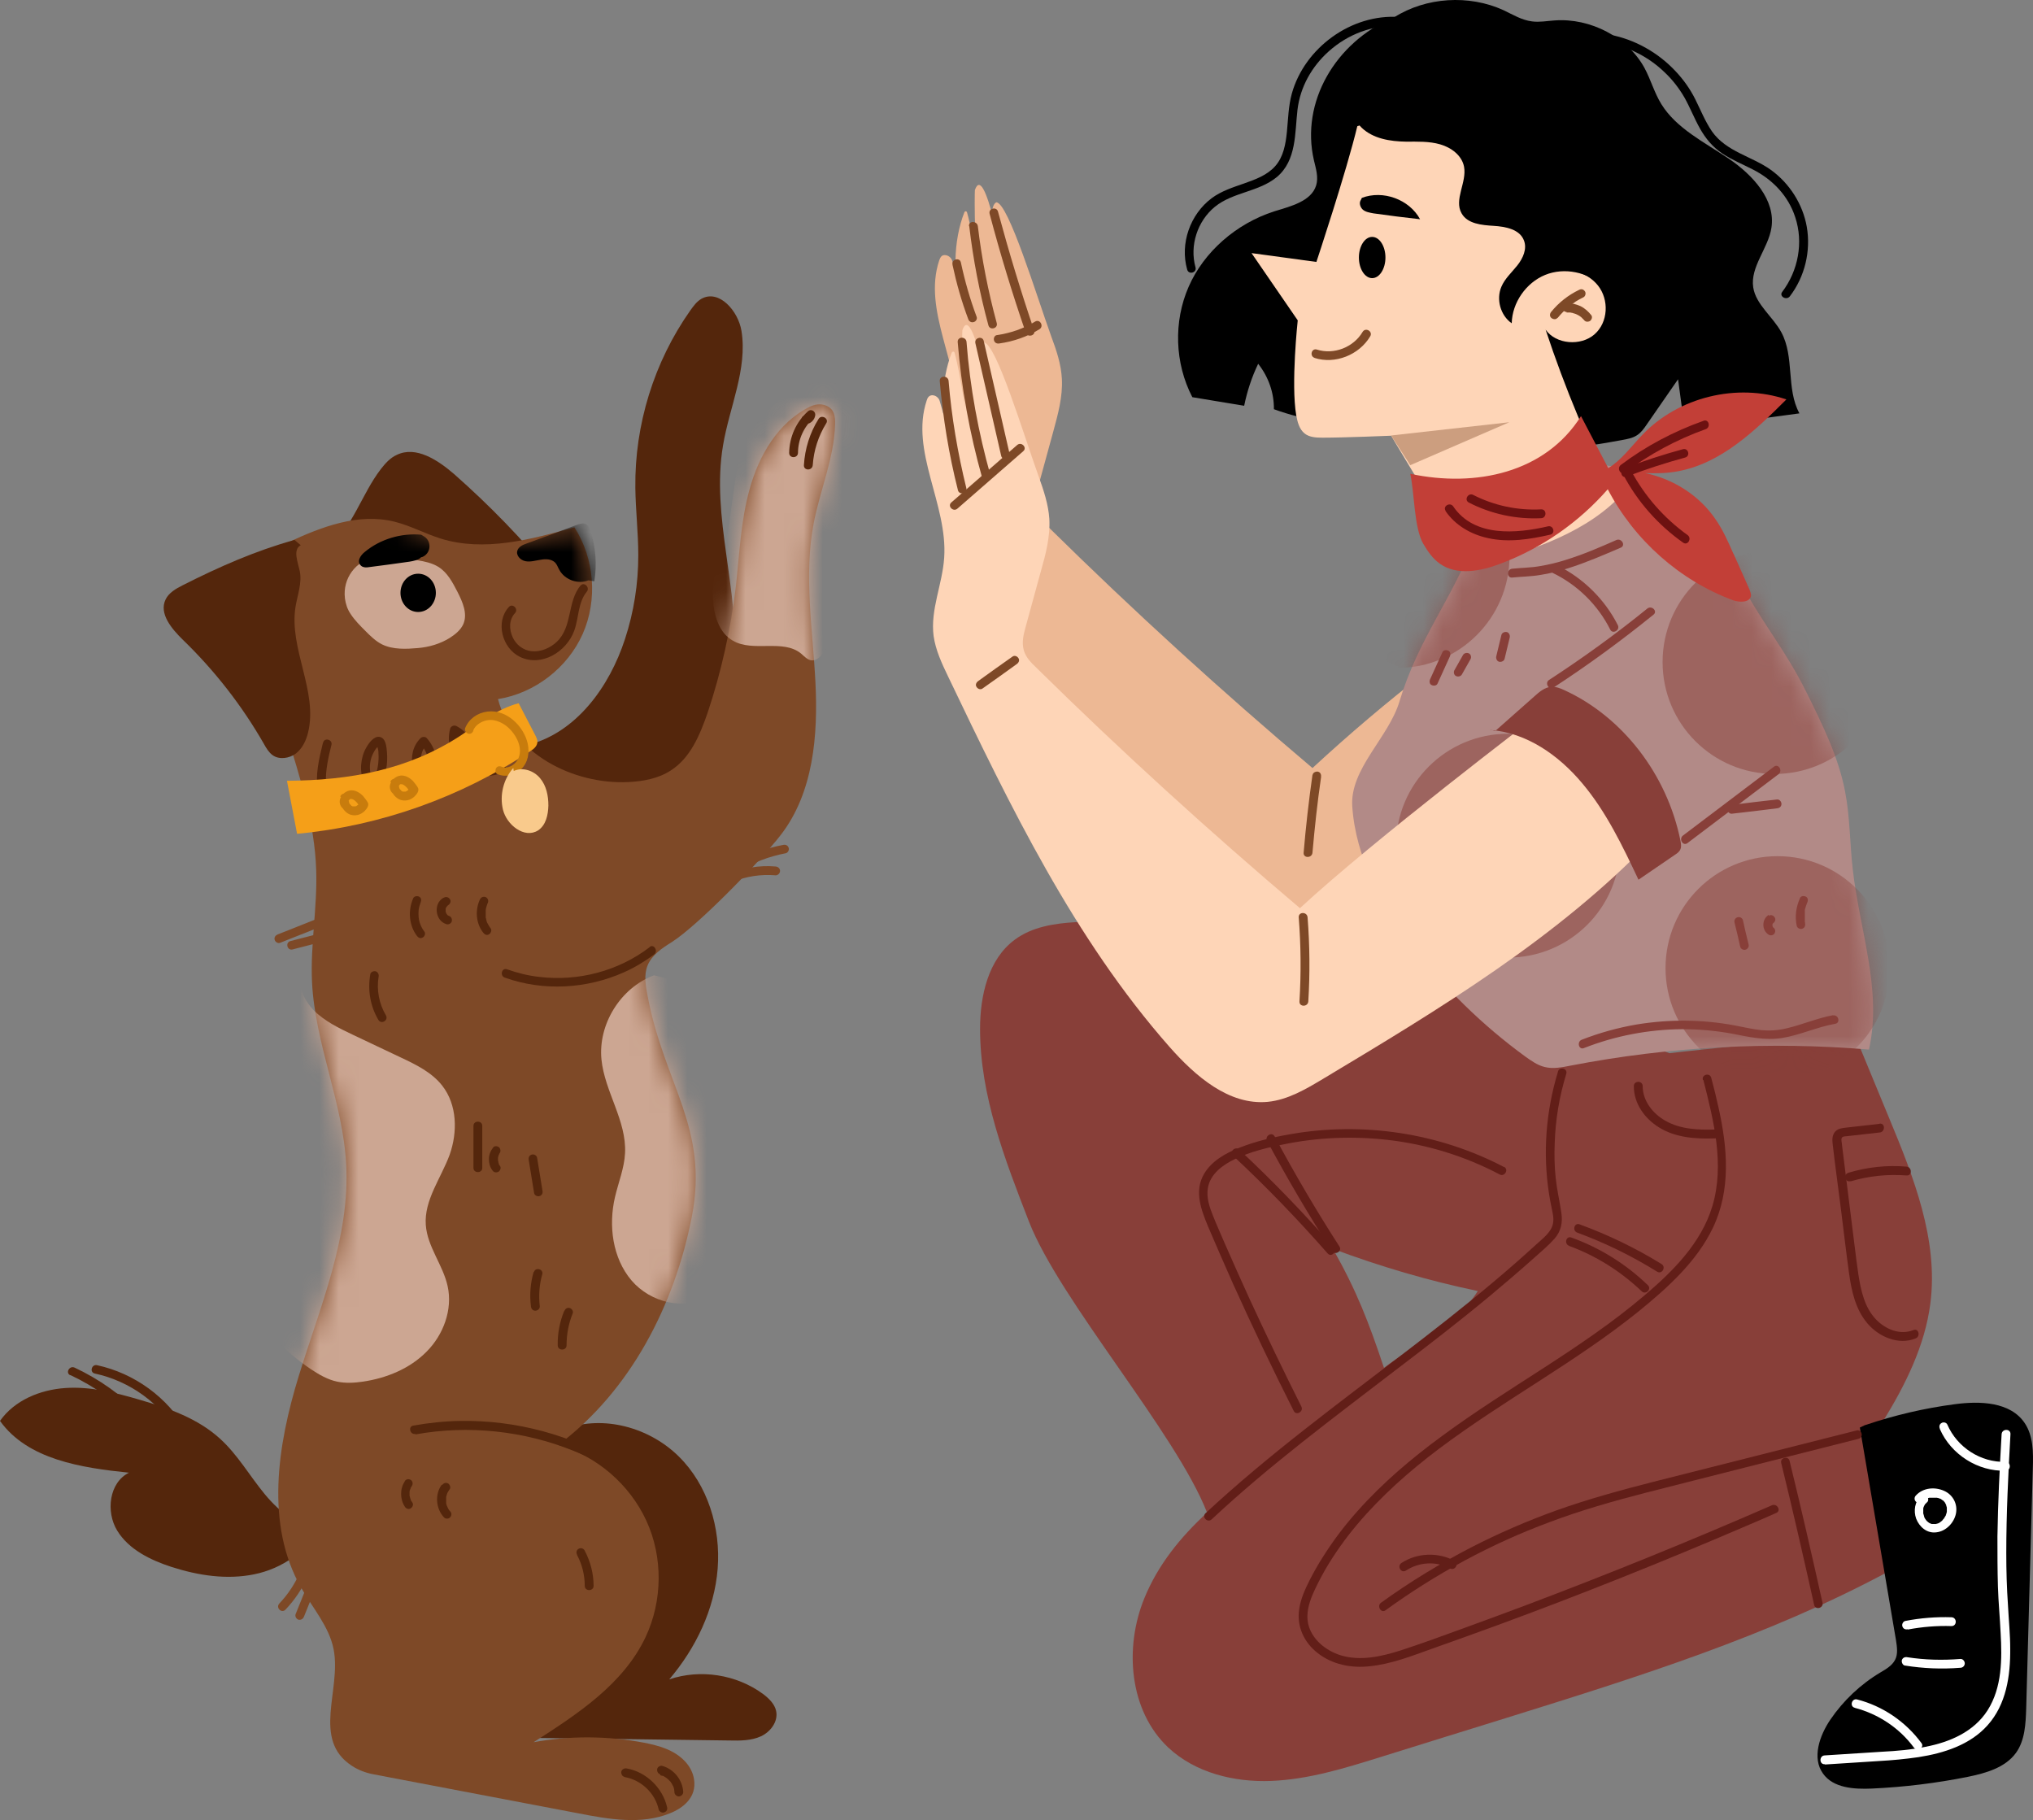 <svg width="105" height="94" viewBox="0 0 105 94" fill="none" xmlns="http://www.w3.org/2000/svg">
<rect x="0" y="0" width="105" height="94" fill="#808080" stroke="none"/>
<path d="M71.936 0.916C68.966 2.196 67.165 5.277 67.862 8.281C67.964 8.712 68.104 9.155 67.977 9.574C67.723 10.398 66.67 10.651 65.807 10.917C63.84 11.551 62.178 13.009 61.391 14.809C60.604 16.609 60.668 18.751 61.581 20.513C62.47 20.665 63.358 20.804 64.259 20.956C64.411 20.209 64.652 19.474 64.982 18.789C65.515 19.461 65.807 20.297 65.794 21.134C68.992 22.3 72.545 22.047 75.933 22.528C77.481 22.744 79.016 23.124 80.59 23.111C81.656 23.111 82.709 22.921 83.749 22.731C84.029 22.68 84.32 22.63 84.549 22.478C84.765 22.338 84.904 22.135 85.044 21.933C85.589 21.147 86.122 20.373 86.668 19.588C86.782 20.437 86.897 21.299 87.023 22.148C88.99 21.882 90.97 21.616 92.936 21.349C92.239 20.069 92.695 18.434 91.998 17.154C91.566 16.355 90.69 15.734 90.551 14.847C90.386 13.782 91.325 12.831 91.49 11.767C91.718 10.334 90.538 9.041 89.282 8.192C88.026 7.343 86.579 6.633 85.805 5.378C85.437 4.782 85.26 4.11 84.93 3.502C84.067 1.93 82.151 0.916 80.285 1.056C79.905 1.081 79.511 1.157 79.13 1.106C78.598 1.043 78.128 0.751 77.646 0.523C75.87 -0.288 73.649 -0.149 72.012 0.891L71.961 0.916H71.936Z" fill="black"/>
<path d="M97.251 73.408C98.405 71.531 99.421 69.503 99.7 67.311C100.119 64.028 98.837 60.795 97.568 57.74C97.086 56.587 96.616 55.421 96.134 54.267C96.032 54.014 95.906 53.747 95.665 53.633C95.487 53.545 95.297 53.557 95.106 53.57C90.449 53.887 86.224 54.394 86.224 54.394C81.288 52.543 60.833 47.334 55.566 47.625C54.463 47.688 53.308 47.866 52.42 48.525C51.036 49.539 50.618 51.428 50.618 53.139C50.618 56.587 51.899 59.883 53.143 63.09C54.742 67.184 60.744 74.016 62.343 78.123C60.972 79.378 59.805 80.823 59.107 82.534C58.054 85.095 58.32 88.352 60.338 90.254C61.733 91.559 63.738 92.054 65.654 91.978C67.57 91.901 69.423 91.331 71.25 90.761C73.42 90.089 75.59 89.404 77.773 88.733C84.523 86.628 91.312 84.511 97.53 81.165C97.238 79.505 96.946 77.844 96.654 76.183C96.578 75.791 96.515 75.385 96.565 74.979C96.642 74.409 96.959 73.915 97.251 73.42V73.408ZM71.479 70.644C70.692 68.287 70.07 66.664 68.839 64.496C71.276 65.409 73.776 66.144 76.326 66.677C75.159 68.515 73.205 69.326 71.479 70.644Z" fill="#883F39"/>
<path d="M79.993 30.223C75.654 32.999 71.568 36.168 67.787 39.666C63.091 35.699 58.561 31.567 54.184 27.257C53.917 26.991 53.638 26.712 53.524 26.344C53.41 25.951 53.524 25.52 53.625 25.115C53.879 24.177 54.145 23.226 54.399 22.288C54.64 21.401 54.894 20.488 54.843 19.563C54.805 18.815 54.564 18.092 54.298 17.383C53.549 15.316 52.077 10.449 51.455 10.449C50.821 10.766 51.62 14.264 52.153 15.595C51.785 13.301 50.859 8.357 50.351 9.815C50.339 9.866 50.263 13.985 50.834 15.253C50.466 14.036 50.301 12.249 49.945 10.969C49.92 10.893 49.831 10.893 49.806 10.969C49.247 12.376 49.133 14.556 49.844 15.823L49.184 13.478C49.133 13.301 48.968 13.174 48.791 13.174C48.613 13.174 48.562 13.314 48.511 13.44C47.636 16.052 49.603 18.815 49.412 21.566C49.311 22.934 48.689 24.253 48.867 25.609C48.956 26.344 49.285 27.016 49.603 27.675C52.826 34.406 56.112 41.226 61.048 46.828C62.381 48.337 64.119 49.858 66.124 49.668C67.152 49.566 68.078 49.021 68.966 48.489C74.994 44.876 81.097 41.2 85.957 36.13C86.148 35.927 86.338 35.724 86.389 35.458C86.452 35.154 86.326 34.85 86.186 34.584C85.59 33.303 84.93 32.023 83.902 31.047C82.887 30.071 81.44 29.437 80.057 29.703L80.006 30.21L79.993 30.223Z" fill="#EDB894"/>
<path d="M76.198 27.802C74.98 31.009 73.267 32.949 72.278 36.231C71.719 38.095 69.714 39.705 69.841 41.644C70.019 44.293 71.351 46.74 72.95 48.857C74.6 51.037 76.579 52.964 78.787 54.573C79.092 54.789 79.409 55.017 79.777 55.106C80.221 55.22 80.691 55.118 81.147 55.03C86.198 54.054 91.4 53.775 96.527 54.206C97.225 51.138 96.032 48.007 95.689 44.876C95.537 43.545 95.55 42.202 95.296 40.883C94.953 39.084 94.116 37.41 93.304 35.763C92.174 33.494 91.146 32.391 89.941 30.16C89.167 28.727 87.048 26.725 85.855 25.609C84.243 24.113 83.495 23.911 81.3 24.038C79.104 24.164 76.681 24.012 75.247 25.685L76.186 27.802H76.198Z" fill="#B28A87"/>
<mask id="mask0_353_17996" style="mask-type:luminance" maskUnits="userSpaceOnUse" x="69" y="24" width="28" height="32">
<path d="M76.198 27.8C74.98 31.007 73.267 32.947 72.278 36.23C71.719 38.093 69.714 39.703 69.841 41.642C70.019 44.291 71.351 46.738 72.95 48.855C74.6 51.035 76.579 52.962 78.787 54.571C79.092 54.787 79.409 55.015 79.777 55.104C80.221 55.218 80.691 55.117 81.147 55.028C86.198 54.052 91.4 53.773 96.527 54.204C97.225 51.136 96.032 48.005 95.689 44.874C95.537 43.544 95.55 42.2 95.296 40.882C94.953 39.082 94.116 37.408 93.304 35.761C92.174 33.492 91.146 32.389 89.941 30.158C89.167 28.726 87.048 26.723 85.855 25.607C84.243 24.112 83.495 23.909 81.3 24.035C79.104 24.162 76.681 24.01 75.247 25.683L76.186 27.8H76.198Z" fill="white"/>
</mask>
<g mask="url(#mask0_353_17996)">
<path d="M83.673 43.675C83.673 46.869 81.085 49.455 77.887 49.455C74.689 49.455 72.101 46.869 72.101 43.675C72.101 40.48 74.689 37.895 77.887 37.895C81.085 37.895 83.673 40.48 83.673 43.675Z" fill="#883F39" fill-opacity="0.5"/>
<path d="M77.963 28.716C77.963 31.91 75.374 34.496 72.176 34.496C73.039 34.496 66.39 32.721 66.39 28.716C66.39 26.333 73.039 22.936 72.176 22.936C75.374 22.936 77.963 25.521 77.963 28.716Z" fill="#883F39" fill-opacity="0.5"/>
<path d="M97.441 34.192C97.441 37.386 94.853 39.972 91.655 39.972C88.457 39.972 85.869 37.386 85.869 34.192C85.869 30.998 88.457 28.412 91.655 28.412C94.853 28.412 97.441 30.998 97.441 34.192Z" fill="#883F39" fill-opacity="0.5"/>
<path d="M97.594 49.998C97.594 53.192 95.005 55.778 91.807 55.778C88.609 55.778 86.021 53.192 86.021 49.998C86.021 46.804 88.609 44.218 91.807 44.218C95.005 44.218 97.594 46.804 97.594 49.998Z" fill="#883F39" fill-opacity="0.5"/>
</g>
<path d="M96.337 73.6C97.835 73.093 99.395 72.726 100.956 72.523C102.263 72.346 103.837 72.396 104.573 73.499C105.017 74.158 105.017 75.02 104.991 75.819C104.877 79.951 104.763 84.083 104.649 88.228C104.623 89.027 104.585 89.889 104.116 90.535C103.557 91.296 102.568 91.575 101.641 91.765C100.004 92.094 98.342 92.297 96.667 92.373C95.754 92.411 94.688 92.348 94.155 91.6C93.571 90.789 93.977 89.635 94.535 88.811C95.208 87.823 96.109 86.973 97.137 86.365C97.416 86.2 97.72 86.023 97.873 85.731C98.038 85.427 97.974 85.047 97.923 84.704C97.302 81.041 96.68 77.378 96.058 73.727L96.325 73.6H96.337Z" fill="black"/>
<path d="M79.41 36.941C80.793 36.675 82.239 37.309 83.254 38.285C84.269 39.261 84.942 40.541 85.538 41.822C85.665 42.1 85.792 42.405 85.742 42.696C85.691 42.962 85.488 43.178 85.31 43.368C80.45 48.438 74.346 52.114 68.319 55.727C67.431 56.259 66.504 56.804 65.477 56.906C63.472 57.096 61.733 55.575 60.401 54.066C55.465 48.464 52.178 41.644 48.955 34.913C48.638 34.254 48.321 33.57 48.219 32.847C48.042 31.491 48.676 30.172 48.765 28.803C48.955 26.053 46.988 23.29 47.864 20.678C47.902 20.552 47.966 20.425 48.143 20.412C48.321 20.412 48.486 20.539 48.536 20.716L49.196 23.061C48.486 21.781 48.6 19.614 49.158 18.206C49.184 18.143 49.285 18.143 49.298 18.206C49.653 19.487 49.818 21.274 50.186 22.491C49.615 21.223 49.691 17.104 49.704 17.053C50.212 15.583 51.138 20.539 51.506 22.833C50.973 21.49 50.173 17.991 50.808 17.687C51.442 17.687 52.902 22.554 53.65 24.62C53.904 25.33 54.145 26.04 54.196 26.801C54.247 27.726 54.006 28.639 53.752 29.526C53.498 30.464 53.231 31.415 52.978 32.353C52.864 32.758 52.762 33.177 52.876 33.582C52.978 33.95 53.257 34.229 53.536 34.495C57.914 38.805 62.457 42.937 67.139 46.904C70.908 43.406 79.397 36.954 79.397 36.954L79.41 36.941Z" fill="#FED5B7"/>
<path d="M70.108 6.493C69.55 8.838 67.989 13.528 67.989 13.528L64.639 13.072L67.025 16.545C67.025 16.545 66.669 19.828 66.948 21.45C67.012 21.793 67.101 22.16 67.38 22.388C67.634 22.591 67.989 22.604 68.319 22.604C69.436 22.604 71.847 22.503 71.847 22.503C71.847 22.503 74.422 26.774 75.831 29.157C78.47 28.739 81.63 27.649 83.495 25.811C82.049 22.971 80.818 20.031 79.828 17.027C80.361 17.787 81.643 17.889 82.353 17.267C83.064 16.646 83.115 15.48 82.531 14.745C81.947 14.01 80.843 13.744 79.93 14.048C80.12 12.045 80.298 10.055 80.488 8.052C77.417 7.254 73.585 6.594 70.425 6.404L70.108 6.518V6.493Z" fill="#FED5B7"/>
<path d="M89.535 28.615C89.256 27.981 88.977 27.347 88.583 26.79C87.746 25.573 86.413 24.736 84.967 24.432C85.525 24.457 86.084 24.445 86.642 24.343C88.888 23.938 90.652 22.239 92.263 20.629C89.713 19.767 86.692 20.502 84.827 22.454C84.269 23.038 83.736 23.773 83.063 24.178C82.594 23.278 82.124 22.391 81.655 21.491C79.815 24.419 76.224 25.192 72.836 24.47C73.052 25.395 73.026 27.259 73.508 28.083C73.737 28.476 73.991 28.843 74.359 29.109C75.247 29.743 76.478 29.502 77.506 29.109C79.625 28.311 81.541 26.98 83.038 25.268C84.396 27.88 86.743 29.971 89.497 30.998C89.852 31.125 90.398 31.125 90.436 30.757C90.436 30.656 90.398 30.554 90.36 30.453C90.081 29.832 89.814 29.223 89.535 28.602V28.615Z" fill="#C23F37"/>
<path d="M80.196 29.59C81.478 30.211 82.531 31.25 83.166 32.518C83.293 32.771 83.686 32.543 83.559 32.29C82.886 30.959 81.77 29.856 80.425 29.197C80.171 29.07 79.93 29.463 80.196 29.59Z" fill="#883F39"/>
<path d="M76.985 37.702C78.838 37.841 80.5 38.995 81.718 40.453C82.949 41.91 83.799 43.685 84.624 45.434C85.259 45.003 85.88 44.572 86.515 44.141C86.629 44.065 86.743 43.989 86.794 43.85C86.845 43.723 86.82 43.571 86.794 43.431C86.109 40.009 83.812 37.03 80.805 35.648C80.589 35.547 80.361 35.458 80.12 35.471C79.777 35.496 79.498 35.737 79.231 35.978C78.559 36.574 77.899 37.157 77.226 37.753L76.985 37.689V37.702Z" fill="#883F39"/>
<path d="M87.149 43.546C88.723 42.355 90.283 41.176 91.857 39.984C92.085 39.807 91.857 39.426 91.628 39.591C90.055 40.783 88.494 41.962 86.921 43.153C86.692 43.331 86.921 43.711 87.149 43.546Z" fill="#883F39"/>
<path d="M89.446 42.025C90.22 41.936 91.007 41.848 91.781 41.746C91.908 41.734 92.009 41.657 92.009 41.518C92.009 41.404 91.908 41.277 91.781 41.29C91.007 41.379 90.22 41.467 89.446 41.569C89.319 41.581 89.218 41.657 89.218 41.797C89.218 41.911 89.319 42.038 89.446 42.025Z" fill="#883F39"/>
<path d="M94.675 52.431C93.85 52.583 93.076 52.925 92.251 53.115C91.82 53.217 91.401 53.242 90.97 53.204C90.513 53.153 90.069 53.052 89.612 52.963C87.937 52.646 86.211 52.633 84.523 52.912C83.559 53.077 82.607 53.343 81.694 53.698C81.427 53.8 81.541 54.243 81.808 54.129C83.419 53.495 85.145 53.166 86.883 53.153C87.746 53.153 88.597 53.229 89.434 53.381C90.297 53.546 91.147 53.749 92.035 53.609C92.975 53.457 93.85 53.039 94.789 52.874C95.068 52.824 94.954 52.393 94.675 52.443V52.431Z" fill="#883F39"/>
<path d="M80.235 35.51C82.024 34.344 83.737 33.089 85.399 31.745C85.628 31.568 85.311 31.251 85.082 31.428C83.458 32.746 81.757 33.976 80.006 35.117C79.765 35.269 79.994 35.662 80.235 35.51Z" fill="#883F39"/>
<path d="M74.499 33.682C74.283 34.151 74.08 34.608 73.864 35.077C73.814 35.178 73.826 35.33 73.941 35.381C74.042 35.432 74.194 35.419 74.245 35.305C74.461 34.836 74.664 34.38 74.879 33.911C74.93 33.809 74.918 33.657 74.803 33.606C74.702 33.556 74.549 33.568 74.499 33.682Z" fill="#883F39"/>
<path d="M75.564 33.823C75.412 34.089 75.273 34.343 75.12 34.609C75.057 34.71 75.095 34.862 75.196 34.913C75.298 34.964 75.438 34.939 75.501 34.837C75.653 34.571 75.793 34.317 75.945 34.051C76.008 33.95 75.971 33.798 75.869 33.747C75.767 33.696 75.628 33.722 75.564 33.823Z" fill="#883F39"/>
<path d="M77.544 32.795C77.455 33.163 77.366 33.531 77.278 33.898C77.252 34.012 77.316 34.152 77.43 34.177C77.544 34.202 77.683 34.139 77.709 34.025C77.798 33.657 77.887 33.29 77.975 32.922C78.001 32.808 77.937 32.669 77.823 32.643C77.709 32.618 77.569 32.681 77.544 32.795Z" fill="#883F39"/>
<path d="M89.586 47.652C89.688 48.07 89.789 48.476 89.878 48.894C89.903 49.008 90.043 49.084 90.157 49.046C90.271 49.008 90.347 48.894 90.309 48.767C90.208 48.349 90.106 47.944 90.018 47.525C89.992 47.411 89.853 47.335 89.738 47.373C89.624 47.411 89.548 47.525 89.586 47.652Z" fill="#883F39"/>
<path d="M91.35 47.248C90.982 47.476 90.982 48.047 91.35 48.275C91.452 48.338 91.604 48.3 91.655 48.199C91.718 48.085 91.68 47.958 91.579 47.895C91.579 47.895 91.553 47.882 91.553 47.869C91.566 47.869 91.579 47.895 91.604 47.907C91.579 47.895 91.566 47.869 91.553 47.856C91.553 47.869 91.579 47.882 91.591 47.907C91.566 47.882 91.553 47.856 91.541 47.831C91.541 47.844 91.553 47.869 91.566 47.882C91.553 47.844 91.541 47.819 91.541 47.78C91.541 47.806 91.541 47.819 91.541 47.844C91.541 47.806 91.541 47.768 91.541 47.73C91.541 47.755 91.541 47.768 91.541 47.793C91.541 47.755 91.553 47.73 91.566 47.692C91.566 47.704 91.553 47.73 91.541 47.742C91.541 47.717 91.566 47.692 91.591 47.666C91.591 47.679 91.566 47.692 91.553 47.717C91.566 47.692 91.591 47.679 91.604 47.666C91.591 47.666 91.579 47.692 91.553 47.704C91.553 47.704 91.579 47.692 91.579 47.679C91.68 47.616 91.731 47.476 91.655 47.375C91.591 47.273 91.452 47.223 91.35 47.299V47.248Z" fill="#883F39"/>
<path d="M92.962 46.395C92.759 46.852 92.695 47.333 92.797 47.815C92.822 47.929 92.962 48.005 93.076 47.967C93.203 47.929 93.253 47.815 93.228 47.688C93.228 47.663 93.228 47.625 93.215 47.6C93.215 47.523 93.215 47.638 93.215 47.574C93.215 47.523 93.215 47.473 93.215 47.422C93.215 47.321 93.215 47.219 93.215 47.118C93.215 47.118 93.215 47.118 93.215 47.08C93.215 47.054 93.215 47.042 93.215 47.017C93.215 46.966 93.241 46.915 93.253 46.864C93.266 46.814 93.279 46.763 93.304 46.712C93.304 46.687 93.317 46.674 93.33 46.649C93.33 46.624 93.33 46.624 93.33 46.649C93.33 46.636 93.33 46.624 93.342 46.611C93.393 46.51 93.38 46.357 93.266 46.307C93.165 46.256 93.012 46.269 92.962 46.383V46.395Z" fill="#883F39"/>
<path d="M80.463 55.358C79.841 57.399 79.676 59.566 80.006 61.67C80.044 61.924 80.095 62.177 80.145 62.418C80.196 62.659 80.26 62.925 80.209 63.179C80.133 63.635 79.676 63.965 79.346 64.269C78.61 64.941 77.861 65.6 77.087 66.246C73.966 68.87 70.654 71.253 67.444 73.776C65.667 75.17 63.916 76.615 62.266 78.149C62.051 78.352 62.368 78.669 62.584 78.466C65.566 75.677 68.865 73.231 72.1 70.746C73.737 69.504 75.362 68.249 76.948 66.931C77.722 66.284 78.483 65.638 79.232 64.966C79.587 64.649 79.968 64.332 80.285 63.977C80.628 63.584 80.716 63.141 80.64 62.634C80.552 62.038 80.412 61.442 80.349 60.846C80.285 60.251 80.272 59.642 80.298 59.034C80.336 57.817 80.539 56.625 80.894 55.459C80.983 55.18 80.539 55.066 80.463 55.345V55.358Z" fill="#621E18"/>
<path d="M95.893 73.877C92.403 74.764 88.901 75.639 85.411 76.526C83.724 76.957 82.049 77.414 80.412 77.997C78.889 78.542 77.404 79.188 75.97 79.923C74.359 80.76 72.798 81.711 71.326 82.775C71.098 82.94 71.326 83.333 71.555 83.168C74.156 81.28 77.011 79.733 80.018 78.618C81.63 78.009 83.279 77.54 84.942 77.109C86.668 76.666 88.393 76.235 90.132 75.791C92.086 75.297 94.04 74.802 95.994 74.308C96.273 74.232 96.159 73.801 95.88 73.877H95.893Z" fill="#621E18"/>
<path d="M72.608 81.117C73.281 80.673 74.169 80.61 74.892 81.003C75.146 81.142 75.375 80.749 75.121 80.61C74.271 80.153 73.192 80.192 72.38 80.724C72.139 80.889 72.367 81.269 72.608 81.117Z" fill="#621E18"/>
<path d="M97.06 58.044C96.502 58.107 95.931 58.171 95.373 58.234C95.17 58.26 94.941 58.272 94.789 58.437C94.637 58.602 94.624 58.83 94.649 59.045C94.776 60.186 94.941 61.314 95.081 62.455C95.221 63.558 95.347 64.661 95.5 65.763C95.627 66.676 95.83 67.614 96.439 68.337C97.022 69.034 98.05 69.49 98.938 69.123C99.205 69.021 99.091 68.578 98.824 68.692C98.126 68.971 97.378 68.654 96.883 68.134C96.299 67.525 96.109 66.638 95.982 65.827C95.842 64.876 95.741 63.913 95.614 62.962C95.487 61.948 95.36 60.934 95.233 59.92C95.195 59.654 95.17 59.375 95.132 59.109C95.132 59.02 95.081 58.868 95.119 58.779C95.157 58.678 95.309 58.69 95.398 58.678C95.957 58.614 96.528 58.551 97.086 58.488C97.365 58.462 97.378 58.006 97.086 58.031L97.06 58.044Z" fill="#621E18"/>
<path d="M81.034 64.345C82.43 64.852 83.711 65.663 84.79 66.69C84.993 66.893 85.323 66.576 85.107 66.373C83.978 65.283 82.633 64.446 81.161 63.914C80.882 63.812 80.767 64.243 81.047 64.345H81.034Z" fill="#621E18"/>
<path d="M81.465 63.662C82.912 64.195 84.282 64.866 85.589 65.678C85.843 65.83 86.059 65.437 85.818 65.285C84.485 64.461 83.064 63.776 81.579 63.231C81.313 63.13 81.186 63.561 81.465 63.662Z" fill="#621E18"/>
<path d="M91.997 75.563C92.593 77.996 93.152 80.443 93.697 82.889C93.761 83.168 94.192 83.054 94.129 82.775C93.583 80.329 93.025 77.882 92.428 75.449C92.365 75.17 91.921 75.284 91.997 75.563Z" fill="#621E18"/>
<path d="M63.688 59.693C65.401 61.29 67.025 62.976 68.573 64.738C68.763 64.953 69.081 64.636 68.89 64.421C67.342 62.659 65.718 60.973 64.005 59.376C63.789 59.173 63.472 59.49 63.688 59.693Z" fill="#621E18"/>
<path d="M65.439 58.919C66.479 60.858 67.596 62.76 68.788 64.61C68.941 64.851 69.334 64.623 69.182 64.382C67.989 62.531 66.872 60.63 65.832 58.691C65.692 58.437 65.312 58.665 65.439 58.919Z" fill="#621E18"/>
<path d="M77.684 60.275C74.321 58.513 70.388 57.918 66.644 58.577C65.756 58.729 64.855 58.944 64.017 59.274C63.307 59.553 62.571 59.958 62.178 60.643C61.67 61.53 62.038 62.481 62.393 63.343C62.812 64.332 63.243 65.308 63.675 66.284C64.677 68.502 65.718 70.695 66.822 72.875C66.949 73.129 67.342 72.9 67.215 72.647C66.289 70.796 65.388 68.933 64.525 67.057C64.094 66.119 63.675 65.168 63.256 64.218C63.053 63.736 62.837 63.267 62.647 62.785C62.469 62.341 62.304 61.86 62.381 61.378C62.495 60.63 63.155 60.161 63.789 59.857C64.563 59.489 65.426 59.274 66.263 59.109C68.027 58.742 69.854 58.666 71.644 58.868C73.674 59.096 75.653 59.705 77.455 60.656C77.709 60.795 77.938 60.402 77.684 60.263V60.275Z" fill="#621E18"/>
<path d="M84.384 56.105C84.384 56.993 84.942 57.766 85.678 58.222C86.528 58.755 87.582 58.831 88.571 58.793C88.863 58.793 88.863 58.336 88.571 58.336C87.708 58.362 86.782 58.324 86.008 57.88C85.361 57.512 84.841 56.853 84.841 56.093C84.841 55.801 84.384 55.801 84.384 56.093V56.105Z" fill="#621E18"/>
<path d="M87.975 55.775C88.508 57.879 89.079 60.135 88.445 62.277C87.874 64.191 86.402 65.662 84.917 66.917C81.681 69.667 77.887 71.645 74.474 74.167C72.9 75.321 71.403 76.588 70.109 78.046C69.461 78.769 68.865 79.555 68.345 80.378C68.091 80.771 67.863 81.177 67.647 81.595C67.406 82.077 67.177 82.571 67.101 83.104C66.962 84.004 67.355 84.828 68.053 85.373C68.814 85.968 69.779 86.159 70.73 86.057C71.86 85.943 72.913 85.525 73.979 85.144C75.083 84.751 76.187 84.359 77.291 83.953C81.643 82.356 85.945 80.632 90.196 78.807C90.716 78.591 91.224 78.363 91.744 78.135C92.01 78.021 91.782 77.628 91.515 77.742C87.302 79.58 83.052 81.304 78.75 82.926C77.697 83.319 76.644 83.712 75.59 84.092C74.512 84.485 73.446 84.878 72.355 85.233C71.365 85.55 70.261 85.804 69.233 85.487C68.472 85.246 67.736 84.663 67.558 83.839C67.457 83.344 67.596 82.825 67.787 82.368C67.977 81.925 68.205 81.494 68.446 81.063C68.928 80.239 69.487 79.453 70.096 78.731C71.339 77.26 72.799 75.967 74.334 74.814C77.659 72.317 81.351 70.365 84.6 67.753C86.097 66.536 87.632 65.168 88.47 63.406C89.409 61.441 89.219 59.273 88.762 57.22C88.648 56.7 88.521 56.18 88.381 55.661C88.305 55.382 87.874 55.496 87.95 55.775H87.975Z" fill="#621E18"/>
<path d="M95.576 61.013C96.515 60.734 97.492 60.632 98.469 60.708C98.761 60.734 98.761 60.277 98.469 60.252C97.454 60.163 96.439 60.277 95.462 60.569C95.182 60.658 95.297 61.089 95.576 61V61.013Z" fill="#621E18"/>
<path d="M80.45 16.418C80.64 16.189 80.844 15.986 81.072 15.796C81.097 15.771 81.11 15.771 81.123 15.758C81.148 15.733 81.173 15.72 81.211 15.695C81.275 15.657 81.338 15.606 81.389 15.568C81.516 15.492 81.643 15.416 81.782 15.353C81.884 15.302 81.922 15.137 81.859 15.049C81.782 14.934 81.668 14.909 81.554 14.972C80.996 15.239 80.501 15.632 80.12 16.101C80.044 16.189 80.019 16.329 80.12 16.418C80.209 16.494 80.361 16.519 80.437 16.418H80.45Z" fill="#7E4927"/>
<path d="M80.907 16.14C80.907 16.14 80.996 16.14 81.046 16.14C81.059 16.14 81.072 16.14 81.084 16.14C81.097 16.14 81.135 16.14 81.16 16.153C81.211 16.153 81.249 16.178 81.3 16.191C81.326 16.191 81.351 16.204 81.376 16.217C81.351 16.204 81.389 16.217 81.389 16.217C81.427 16.242 81.478 16.255 81.516 16.28C81.541 16.293 81.554 16.305 81.579 16.318C81.643 16.356 81.681 16.394 81.719 16.432C81.731 16.445 81.744 16.47 81.77 16.483C81.77 16.483 81.782 16.508 81.795 16.508C81.833 16.559 81.871 16.597 81.935 16.61C81.985 16.622 82.061 16.61 82.112 16.584C82.201 16.521 82.264 16.381 82.188 16.28C82.036 16.09 81.859 15.925 81.63 15.811C81.402 15.71 81.16 15.646 80.919 15.659C80.805 15.659 80.691 15.76 80.691 15.887C80.691 16.001 80.793 16.115 80.919 16.115L80.907 16.14Z" fill="#7E4927"/>
<path opacity="0.39" d="M71.847 22.491L77.951 21.807L72.837 24.025L71.847 22.491Z" fill="#7E4927"/>
<path d="M67.888 18.485C68.954 18.828 70.197 18.333 70.768 17.37C70.921 17.116 70.527 16.888 70.375 17.142C69.905 17.94 68.89 18.333 68.015 18.054C67.736 17.966 67.621 18.397 67.901 18.485H67.888Z" fill="#7E4927"/>
<path d="M71.555 13.3C71.555 13.883 71.25 14.365 70.869 14.365C70.489 14.365 70.184 13.883 70.184 13.3C70.184 12.717 70.489 12.235 70.869 12.235C71.25 12.235 71.555 12.717 71.555 13.3Z" fill="black"/>
<path d="M70.299 10.309C70.172 10.461 70.248 10.702 70.388 10.829C70.54 10.955 70.743 10.981 70.933 11.019C71.733 11.133 72.545 11.234 73.344 11.323C72.786 10.296 71.428 9.802 70.337 10.22L70.286 10.321L70.299 10.309Z" fill="black"/>
<path d="M70.336 4.452C69.638 4.895 69.727 6.023 70.324 6.594C70.92 7.164 71.796 7.304 72.62 7.316C73.217 7.316 73.813 7.291 74.384 7.456C74.955 7.62 75.501 8.026 75.615 8.609C75.767 9.42 75.082 10.308 75.488 11.018C75.793 11.563 76.529 11.626 77.138 11.664C77.76 11.702 78.496 11.841 78.711 12.425C78.876 12.856 78.66 13.337 78.369 13.705C78.077 14.072 77.721 14.389 77.544 14.808C77.265 15.454 77.493 16.291 78.077 16.696C78.102 15.632 78.813 14.605 79.802 14.199C80.792 13.794 82.023 14.047 82.784 14.795C82.569 13.794 82.683 12.729 83.102 11.803C83.394 11.157 83.838 10.561 84.003 9.877C84.18 9.129 84.028 8.33 83.723 7.608C83.165 6.29 82.023 5.136 80.615 4.946C79.27 4.768 77.76 5.44 76.63 4.692C76.275 4.452 76.008 4.109 75.704 3.805C74.917 3.032 73.826 2.601 72.735 2.614C72.088 2.614 71.415 2.804 70.907 3.209C70.4 3.615 70.07 4.274 70.159 4.921L70.324 4.439L70.336 4.452Z" fill="black"/>
<path d="M83.026 2.21C84.13 2.425 85.158 2.945 85.97 3.731C86.376 4.111 86.719 4.555 86.998 5.036C87.29 5.556 87.505 6.114 87.797 6.633C88.089 7.153 88.457 7.597 88.952 7.926C89.447 8.256 90.005 8.484 90.525 8.75C91.553 9.27 92.365 10.119 92.721 11.222C93.152 12.528 92.873 13.985 92.048 15.075C91.871 15.304 92.264 15.532 92.442 15.304C93.216 14.29 93.533 12.971 93.317 11.716C93.114 10.55 92.429 9.473 91.465 8.776C90.475 8.066 89.155 7.838 88.419 6.785C88.064 6.266 87.835 5.683 87.556 5.125C87.29 4.593 86.947 4.111 86.541 3.68C85.64 2.717 84.435 2.032 83.14 1.791C82.861 1.741 82.734 2.172 83.026 2.222V2.21Z" fill="black"/>
<path d="M72.265 0.879C69.804 0.702 67.38 2.464 66.72 4.834C66.543 5.481 66.53 6.153 66.466 6.812C66.403 7.433 66.289 8.105 65.857 8.586C65.439 9.055 64.829 9.271 64.258 9.474C63.675 9.676 63.078 9.867 62.583 10.234C61.467 11.071 60.934 12.579 61.315 13.923C61.391 14.202 61.822 14.088 61.746 13.809C61.429 12.681 61.847 11.413 62.748 10.678C63.687 9.917 65.007 9.917 65.946 9.144C66.974 8.282 66.872 6.862 67.012 5.671C67.152 4.492 67.748 3.44 68.624 2.654C69.613 1.767 70.92 1.26 72.253 1.361C72.544 1.387 72.544 0.93 72.253 0.905L72.265 0.879Z" fill="black"/>
<path d="M83.927 24.406C85.196 23.455 86.605 22.695 88.102 22.162C88.368 22.061 88.254 21.63 87.988 21.731C86.452 22.276 85.006 23.037 83.711 24.013C83.483 24.19 83.711 24.57 83.94 24.406H83.927Z" fill="#6D1111"/>
<path d="M84.003 24.619C84.993 24.239 86.007 23.909 87.035 23.63C87.314 23.554 87.2 23.123 86.921 23.199C85.893 23.478 84.878 23.808 83.888 24.188C83.622 24.29 83.736 24.721 84.003 24.619Z" fill="#6D1111"/>
<path d="M83.838 24.517C84.573 25.912 85.639 27.116 86.934 28.029C87.175 28.193 87.391 27.8 87.162 27.636C85.944 26.761 84.941 25.62 84.231 24.289C84.091 24.036 83.711 24.264 83.838 24.517Z" fill="#6D1111"/>
<path d="M74.651 26.383C75.159 27.131 75.971 27.6 76.846 27.79C77.912 28.031 79.016 27.854 80.069 27.613C80.348 27.549 80.234 27.119 79.955 27.182C78.318 27.562 76.136 27.752 75.057 26.155C74.892 25.914 74.499 26.142 74.664 26.383H74.651Z" fill="#6D1111"/>
<path d="M75.857 25.952C77.011 26.547 78.306 26.826 79.6 26.763C79.892 26.75 79.892 26.294 79.6 26.306C78.382 26.37 77.176 26.116 76.085 25.559C75.831 25.432 75.603 25.812 75.857 25.952Z" fill="#6D1111"/>
<path d="M78.09 29.829C78.585 29.778 79.08 29.778 79.575 29.69C80.057 29.614 80.526 29.5 80.996 29.347C81.922 29.056 82.823 28.663 83.711 28.283C83.978 28.169 83.749 27.776 83.483 27.89C82.62 28.27 81.77 28.638 80.869 28.916C80.437 29.056 80.006 29.157 79.562 29.233C79.08 29.322 78.585 29.322 78.103 29.373C77.811 29.398 77.811 29.854 78.103 29.829H78.09Z" fill="#883F39"/>
<path d="M50.376 17.722C50.82 19.661 51.264 21.601 51.708 23.54C51.772 23.819 52.203 23.705 52.14 23.426C51.696 21.487 51.252 19.547 50.807 17.608C50.744 17.329 50.312 17.443 50.376 17.722Z" fill="#7E4927"/>
<path d="M49.463 17.66C49.653 20.043 50.084 22.401 50.732 24.695C50.808 24.974 51.239 24.86 51.163 24.581C50.529 22.325 50.097 20.005 49.919 17.66C49.894 17.369 49.45 17.369 49.463 17.66Z" fill="#7E4927"/>
<path d="M48.536 19.675C48.701 21.576 49.006 23.465 49.475 25.315C49.539 25.594 49.983 25.48 49.907 25.201C49.463 23.389 49.145 21.538 48.993 19.675C48.968 19.383 48.524 19.383 48.536 19.675Z" fill="#7E4927"/>
<path d="M49.45 26.267C50.58 25.279 51.722 24.29 52.851 23.301C53.067 23.111 52.75 22.794 52.534 22.984C51.404 23.973 50.262 24.962 49.133 25.951C48.917 26.141 49.235 26.458 49.45 26.267Z" fill="#7E4927"/>
<path d="M50.745 35.559C51.341 35.14 51.925 34.722 52.521 34.291C52.623 34.215 52.673 34.088 52.597 33.987C52.534 33.885 52.394 33.835 52.292 33.911C51.696 34.329 51.113 34.747 50.516 35.178C50.415 35.254 50.364 35.381 50.44 35.482C50.503 35.584 50.643 35.635 50.745 35.559Z" fill="#7E4927"/>
<path d="M51.112 11.043C51.658 13.109 52.28 15.15 52.978 17.178C53.067 17.457 53.511 17.33 53.409 17.064C52.724 15.049 52.102 12.995 51.544 10.929C51.468 10.65 51.036 10.764 51.112 11.043Z" fill="#7E4927"/>
<path d="M50.059 11.68C50.262 13.404 50.592 15.128 51.049 16.801C51.125 17.08 51.556 16.965 51.48 16.687C51.036 15.052 50.706 13.378 50.503 11.68C50.465 11.401 50.021 11.388 50.047 11.68H50.059Z" fill="#7E4927"/>
<path d="M49.196 13.681C49.399 14.632 49.665 15.57 50.008 16.482C50.046 16.596 50.16 16.672 50.287 16.634C50.401 16.609 50.49 16.47 50.439 16.355C50.097 15.443 49.83 14.505 49.627 13.554C49.564 13.275 49.132 13.389 49.196 13.668V13.681Z" fill="#7E4927"/>
<path d="M51.62 17.737C52.356 17.635 53.066 17.382 53.688 17.002C53.929 16.849 53.714 16.456 53.46 16.609C52.863 16.976 52.191 17.204 51.493 17.306C51.366 17.318 51.303 17.471 51.34 17.585C51.379 17.711 51.493 17.762 51.62 17.737Z" fill="#7E4927"/>
<path d="M67.786 40.02C67.596 41.351 67.444 42.694 67.33 44.038C67.304 44.33 67.761 44.33 67.786 44.038C67.901 42.733 68.04 41.44 68.231 40.134C68.243 40.007 68.205 39.893 68.078 39.855C67.977 39.83 67.812 39.893 67.799 40.007L67.786 40.02Z" fill="#7E4927"/>
<path d="M67.076 47.374C67.19 48.819 67.203 50.264 67.114 51.722C67.101 52.013 67.546 52.013 67.571 51.722C67.66 50.277 67.647 48.819 67.533 47.374C67.507 47.082 67.063 47.082 67.076 47.374Z" fill="#7E4927"/>
<path d="M94.268 91.129C95.195 91.066 96.108 91.015 97.034 90.951C97.72 90.913 98.405 90.85 99.09 90.749C100.397 90.546 101.755 90.115 102.656 89.101C103.62 88.023 103.836 86.553 103.823 85.146C103.823 84.411 103.747 83.675 103.709 82.928C103.646 82.028 103.62 81.115 103.62 80.215C103.62 78.162 103.722 76.121 103.836 74.067C103.849 73.776 103.404 73.776 103.379 74.067C103.278 75.829 103.189 77.591 103.163 79.353C103.163 80.228 103.163 81.09 103.189 81.964C103.214 82.75 103.29 83.536 103.328 84.335C103.405 85.678 103.404 87.149 102.656 88.328C101.945 89.443 100.702 89.975 99.445 90.216C98.709 90.368 97.961 90.432 97.212 90.47C96.222 90.533 95.233 90.597 94.243 90.66C93.951 90.672 93.951 91.129 94.243 91.116L94.268 91.129Z" fill="white"/>
<path d="M100.194 73.813C100.765 75.118 102.161 76.006 103.582 75.955C103.874 75.955 103.874 75.499 103.582 75.499C102.301 75.537 101.083 74.751 100.575 73.572C100.524 73.458 100.359 73.433 100.271 73.496C100.156 73.559 100.144 73.699 100.194 73.8V73.813Z" fill="white"/>
<path d="M95.791 88.202C97.009 88.519 98.1 89.242 98.849 90.256C99.014 90.484 99.407 90.256 99.242 90.028C98.43 88.925 97.25 88.114 95.918 87.771C95.638 87.695 95.512 88.139 95.803 88.202H95.791Z" fill="white"/>
<path d="M98.392 86.02C99.344 86.172 100.296 86.21 101.247 86.134C101.374 86.134 101.476 86.033 101.476 85.906C101.476 85.792 101.374 85.665 101.247 85.678C100.334 85.754 99.407 85.729 98.506 85.589C98.392 85.564 98.265 85.615 98.227 85.741C98.202 85.843 98.265 85.995 98.379 86.02H98.392Z" fill="white"/>
<path d="M98.533 84.159C99.281 84.019 100.043 83.956 100.791 83.981C101.083 83.981 101.083 83.538 100.791 83.525C99.992 83.5 99.193 83.563 98.406 83.715C98.292 83.74 98.216 83.88 98.254 83.994C98.292 84.121 98.406 84.171 98.533 84.146V84.159Z" fill="white"/>
<path d="M99.23 77.263C98.888 77.529 98.824 78.036 98.964 78.429C99.129 78.86 99.522 79.202 100.004 79.139C100.499 79.088 100.918 78.657 101.019 78.175C101.121 77.681 100.867 77.199 100.41 76.997C99.928 76.781 99.319 76.832 98.951 77.237C98.862 77.326 98.862 77.466 98.951 77.554C99.04 77.643 99.192 77.643 99.268 77.554C99.293 77.529 99.332 77.491 99.357 77.466C99.395 77.44 99.42 77.427 99.446 77.415C99.459 77.415 99.484 77.402 99.497 77.389C99.535 77.377 99.471 77.389 99.522 77.389C99.56 77.377 99.611 77.364 99.649 77.352C99.662 77.352 99.687 77.352 99.7 77.352C99.75 77.352 99.687 77.352 99.725 77.352C99.763 77.352 99.814 77.352 99.852 77.352C99.877 77.352 99.903 77.352 99.915 77.352C99.915 77.352 99.979 77.352 99.953 77.352C99.928 77.352 99.992 77.352 100.004 77.352C100.03 77.352 100.055 77.352 100.08 77.364C100.093 77.364 100.118 77.364 100.131 77.377C100.131 77.377 100.195 77.402 100.169 77.389C100.144 77.389 100.194 77.389 100.207 77.402C100.232 77.402 100.245 77.428 100.271 77.44C100.283 77.44 100.309 77.466 100.321 77.478C100.334 77.478 100.36 77.516 100.334 77.478C100.372 77.504 100.398 77.529 100.423 77.567C100.423 77.567 100.474 77.618 100.448 77.605C100.436 77.58 100.474 77.643 100.474 77.643C100.474 77.656 100.499 77.681 100.499 77.694C100.499 77.694 100.537 77.77 100.512 77.732C100.524 77.77 100.537 77.82 100.55 77.859C100.55 77.909 100.55 77.935 100.55 77.96C100.55 77.985 100.55 78.011 100.55 78.036C100.55 78.074 100.55 78.011 100.55 78.061C100.55 78.112 100.524 78.163 100.512 78.213C100.512 78.213 100.486 78.277 100.499 78.251C100.499 78.277 100.486 78.29 100.474 78.302C100.448 78.34 100.423 78.391 100.397 78.429C100.397 78.429 100.385 78.454 100.372 78.454C100.359 78.467 100.347 78.48 100.334 78.505C100.321 78.518 100.296 78.543 100.283 78.556C100.258 78.568 100.233 78.594 100.22 78.606C100.182 78.632 100.156 78.644 100.144 78.657C100.118 78.657 100.106 78.682 100.08 78.682C100.08 78.682 100.055 78.682 100.042 78.695C100.029 78.695 100.004 78.695 99.979 78.708C99.966 78.708 99.903 78.721 99.953 78.708C99.903 78.708 99.865 78.708 99.814 78.708C99.776 78.708 99.839 78.708 99.788 78.708C99.776 78.708 99.75 78.708 99.738 78.695C99.712 78.695 99.7 78.683 99.674 78.67C99.725 78.683 99.674 78.67 99.649 78.657C99.636 78.657 99.624 78.644 99.611 78.632C99.611 78.632 99.56 78.594 99.573 78.606C99.598 78.619 99.56 78.594 99.547 78.581C99.535 78.568 99.509 78.556 99.497 78.53C99.484 78.518 99.471 78.505 99.459 78.48C99.433 78.442 99.408 78.416 99.395 78.378C99.395 78.353 99.37 78.34 99.37 78.315C99.395 78.366 99.37 78.302 99.37 78.29C99.357 78.251 99.344 78.201 99.332 78.163C99.319 78.099 99.332 78.163 99.332 78.137C99.332 78.112 99.332 78.099 99.332 78.074C99.332 78.023 99.332 77.985 99.332 77.935C99.332 77.985 99.332 77.935 99.332 77.922C99.332 77.909 99.332 77.884 99.344 77.859C99.344 77.833 99.357 77.82 99.37 77.795C99.382 77.757 99.395 77.744 99.408 77.719C99.433 77.681 99.395 77.719 99.42 77.694C99.459 77.656 99.484 77.63 99.522 77.592C99.624 77.516 99.598 77.352 99.522 77.275C99.433 77.187 99.294 77.199 99.205 77.275L99.23 77.263Z" fill="white"/>
<path d="M16.965 28.271C18.222 27.232 18.678 25.521 19.668 24.228C19.897 23.936 20.15 23.645 20.493 23.493C21.483 23.011 22.612 23.759 23.45 24.481C25.277 26.091 26.977 27.84 28.525 29.729C28.817 30.084 29.122 30.515 28.982 30.959C28.842 31.39 28.335 31.58 27.891 31.605C26 31.706 24.401 29.957 22.511 30.008C21.876 30.021 21.267 30.249 20.645 30.249C20.011 30.249 19.3 29.919 19.186 29.311L16.991 28.284L16.965 28.271Z" fill="#54260C"/>
<path d="M16.762 79.012C15.532 78.974 14.466 78.125 13.679 77.174C12.892 76.223 12.271 75.121 11.357 74.297C10.215 73.257 8.705 72.725 7.22 72.294C5.964 71.926 4.682 71.597 3.375 71.686C2.068 71.774 0.749 72.319 0 73.384C1.434 75.387 4.2 75.805 6.662 76.059C5.634 76.566 5.456 78.074 6.053 79.05C6.649 80.026 7.766 80.571 8.857 80.926C10.24 81.37 11.712 81.598 13.133 81.306C14.555 81.015 15.887 80.128 16.483 78.809L16.75 79.012H16.762Z" fill="#54260C"/>
<path d="M29.198 73.791C31.191 73.069 33.538 73.728 35.048 75.211C36.558 76.694 37.231 78.912 37.066 81.016C36.901 83.121 35.936 85.123 34.566 86.733C36.177 86.188 38.03 86.48 39.401 87.481C39.705 87.709 40.01 88.001 40.086 88.368C40.2 88.913 39.794 89.446 39.299 89.674C38.804 89.902 38.221 89.902 37.675 89.889C34.502 89.852 31.33 89.801 28.158 89.763C27.841 89.763 27.523 89.763 27.232 89.623C26.356 89.218 26.343 88.001 26.483 87.037C27.016 83.247 27.536 79.47 28.069 75.68L29.198 73.779V73.791Z" fill="#54260C"/>
<path d="M27.256 38.476C29.769 37.842 31.482 35.459 32.281 33C32.738 31.605 32.966 30.148 32.966 28.677C32.966 27.511 32.827 26.345 32.814 25.179C32.776 21.934 33.779 18.689 35.657 16.027C35.822 15.799 35.986 15.57 36.228 15.431C37.141 14.924 38.131 16.065 38.296 17.092C38.613 19.069 37.674 21.021 37.344 22.998C36.71 26.712 38.22 30.49 37.915 34.242C37.763 36.131 37.154 37.981 36.151 39.578C35.377 40.821 34.324 41.936 33.005 42.557C31.672 43.178 30.035 43.229 28.779 42.456C27.523 41.695 26.825 40.035 27.358 38.666L27.269 38.476H27.256Z" fill="#54260C"/>
<path d="M13.894 29.058C14.072 28.602 14.427 28.221 14.871 28.019C16.622 27.195 18.513 26.485 20.366 26.941C21.191 27.144 21.952 27.562 22.764 27.816C25.01 28.513 27.408 27.866 29.667 27.233C30.708 28.843 30.872 30.985 30.098 32.734C29.324 34.483 27.624 35.801 25.721 36.106C26.444 38.894 29.578 40.529 32.459 40.39C33.22 40.352 33.994 40.213 34.641 39.794C35.656 39.148 36.151 37.956 36.545 36.816C37.255 34.699 37.737 32.519 38.004 30.3C38.194 28.614 38.258 26.903 38.715 25.268C39.197 23.519 40.186 21.807 41.849 20.996C42.09 20.882 42.369 20.844 42.623 20.933C43.105 21.098 43.143 21.529 43.13 21.909C43.08 23.658 42.356 25.306 42.026 27.017C41.506 29.717 41.976 32.493 42.115 35.231C42.255 37.969 42.014 40.922 40.339 43.103C39.349 44.396 36.062 47.793 34.679 48.667C34.184 48.972 33.664 49.327 33.448 49.859C33.245 50.353 33.347 50.911 33.448 51.443C34.311 56.019 36.621 58.25 35.733 62.826C34.844 67.402 32.56 71.839 28.829 74.627C30.822 75.198 32.522 76.668 33.385 78.544C34.248 80.42 34.222 82.677 33.347 84.54C32.205 86.974 29.819 88.533 27.561 89.978C29.439 89.635 31.38 89.648 33.258 90.003C34.032 90.155 34.819 90.371 35.377 90.966C35.618 91.22 35.796 91.549 35.847 91.904C35.986 92.817 35.301 93.375 34.59 93.654C33.118 94.249 31.444 93.958 29.883 93.654L19.3 91.638C18.894 91.562 18.513 91.423 18.171 91.195C16.09 89.838 17.638 87.278 17.232 85.186C17.003 84.007 16.153 83.057 15.557 82.005C13.691 78.747 14.326 74.653 15.43 71.066C16.534 67.478 18.082 63.891 17.879 60.139C17.714 56.945 16.267 53.903 16.115 50.708C16.026 48.782 16.394 46.867 16.331 44.941C16.178 40.073 13.311 35.535 13.374 30.68C13.374 30.452 13.425 30.224 13.514 30.021L13.907 29.033L13.894 29.058Z" fill="#7E4927"/>
<path d="M15.189 27.892C13.184 28.449 11.293 29.286 9.441 30.224C9.085 30.401 8.717 30.617 8.553 30.959C8.197 31.694 8.87 32.48 9.453 33.051C11.09 34.635 12.512 36.46 13.641 38.438C13.755 38.641 13.882 38.856 14.072 38.996C14.415 39.249 14.935 39.173 15.278 38.919C15.62 38.653 15.811 38.248 15.912 37.829C16.433 35.7 14.91 33.494 15.265 31.327C15.367 30.718 15.608 30.097 15.481 29.489C15.379 29.02 15.113 28.386 15.532 28.158L15.202 27.879L15.189 27.892Z" fill="#54260C"/>
<mask id="mask1_353_17996" style="mask-type:luminance" maskUnits="userSpaceOnUse" x="13" y="20" width="31" height="75">
<path d="M13.894 29.059C14.072 28.603 14.427 28.222 14.871 28.02C16.622 27.196 18.513 26.486 20.366 26.942C21.191 27.145 21.952 27.563 22.764 27.817C25.01 28.514 27.408 27.867 29.667 27.234C30.708 28.843 30.872 30.986 30.098 32.735C29.324 34.484 27.624 35.803 25.721 36.107C26.444 38.895 29.578 40.531 32.459 40.391C33.22 40.353 33.994 40.214 34.641 39.795C35.656 39.149 36.151 37.957 36.545 36.816C37.255 34.7 37.737 32.519 38.004 30.301C38.194 28.615 38.258 26.904 38.715 25.269C39.197 23.52 40.186 21.808 41.849 20.997C42.09 20.883 42.369 20.845 42.623 20.934C43.105 21.099 43.143 21.529 43.13 21.91C43.08 23.659 42.356 25.307 42.026 27.018C41.506 29.718 41.976 32.494 42.115 35.232C42.255 37.97 42.014 40.923 40.339 43.104C39.349 44.397 36.062 47.794 34.679 48.668C34.184 48.973 33.664 49.328 33.448 49.86C33.245 50.354 33.347 50.912 33.448 51.444C34.311 56.02 36.621 58.251 35.733 62.827C34.844 67.403 32.56 71.84 28.829 74.628C30.822 75.199 32.522 76.669 33.385 78.545C34.248 80.421 34.222 82.677 33.347 84.541C32.205 86.975 29.819 88.534 27.561 89.979C29.439 89.636 31.38 89.649 33.258 90.004C34.032 90.156 34.819 90.372 35.377 90.967C35.618 91.221 35.796 91.55 35.847 91.905C35.986 92.818 35.301 93.376 34.59 93.655C33.118 94.25 31.444 93.959 29.883 93.655L19.3 91.639C18.894 91.563 18.513 91.424 18.171 91.196C16.09 89.839 17.638 87.279 17.232 85.187C17.003 84.008 16.153 83.058 15.557 82.006C13.691 78.748 14.326 74.654 15.43 71.066C16.534 67.479 18.082 63.892 17.879 60.14C17.714 56.946 16.267 53.903 16.115 50.709C16.026 48.782 16.394 46.868 16.331 44.942C16.178 40.074 13.311 35.536 13.374 30.681C13.374 30.453 13.425 30.225 13.514 30.022L13.907 29.034L13.894 29.059Z" fill="white"/>
</mask>
<g mask="url(#mask1_353_17996)">
<path d="M30.391 29.973C29.858 30.189 29.173 29.948 28.894 29.441C28.817 29.314 28.779 29.174 28.678 29.061C28.488 28.87 28.196 28.858 27.929 28.908C27.663 28.946 27.396 29.035 27.142 28.984C26.876 28.934 26.635 28.68 26.724 28.427C26.787 28.236 27.003 28.135 27.193 28.072C28.056 27.755 28.919 27.438 29.794 27.108C29.947 27.058 30.125 26.994 30.264 27.07C30.391 27.134 30.442 27.273 30.492 27.413C30.772 28.249 30.835 29.162 30.696 30.024L30.404 29.973H30.391Z" fill="black"/>
<path d="M15.519 50.024C15.303 50.785 15.659 51.609 16.204 52.179C16.762 52.737 17.486 53.092 18.209 53.434C19.034 53.827 19.859 54.22 20.696 54.613C21.483 54.981 22.308 55.386 22.841 56.071C23.615 57.059 23.64 58.467 23.221 59.645C22.777 60.849 21.902 61.978 21.991 63.258C22.067 64.386 22.879 65.324 23.12 66.427C23.386 67.631 22.904 68.937 22.029 69.811C21.166 70.686 19.96 71.18 18.729 71.358C18.298 71.421 17.854 71.446 17.422 71.358C16.927 71.256 16.471 70.99 16.052 70.711C14.643 69.761 13.463 68.493 12.626 67.023C12.423 66.668 12.232 66.287 12.182 65.869C12.004 64.576 13.146 63.511 13.59 62.282C14.136 60.812 13.654 59.176 13.171 57.681L15.519 50.05V50.024Z" fill="#CCA692"/>
<path d="M17.815 30.91C17.854 31.188 17.942 31.467 18.107 31.708C18.323 32.038 18.602 32.316 18.881 32.595C19.135 32.849 19.402 33.115 19.732 33.28C20.302 33.559 20.988 33.521 21.584 33.47C22.168 33.419 22.726 33.255 23.221 32.95C23.5 32.773 23.792 32.545 23.932 32.228C24.16 31.695 23.893 31.087 23.627 30.567C23.373 30.073 23.107 29.566 22.637 29.274C22.307 29.072 21.927 28.995 21.546 28.932C20.835 28.805 20.125 28.679 19.414 28.78C19.402 28.78 19.389 28.78 19.376 28.78C18.374 28.945 17.689 29.883 17.815 30.897V30.91Z" fill="#CCA692"/>
<path d="M33.754 50.382C32.041 51.028 30.886 52.904 31.064 54.717C31.229 56.377 32.371 57.886 32.282 59.559C32.244 60.332 31.939 61.068 31.762 61.828C31.419 63.298 31.635 64.972 32.612 66.125C33.589 67.279 35.416 67.735 36.698 66.911C37.167 66.607 37.535 66.15 37.853 65.681C39.211 63.641 39.693 61.131 39.629 58.684C39.553 56.238 38.957 53.842 38.284 51.497L33.767 50.369L33.754 50.382Z" fill="#CCA692"/>
<path d="M37.573 27.589C37.04 28.603 36.773 29.756 36.824 30.91C36.862 31.747 37.116 32.672 37.852 33.09C38.905 33.699 40.428 32.989 41.367 33.749C41.532 33.889 41.697 34.079 41.913 34.104C42.166 34.13 42.369 33.927 42.522 33.724C44.412 31.227 43.778 27.703 44.552 24.674C44.869 23.419 45.428 22.037 44.806 20.909C44.133 19.666 42.331 19.464 41.075 20.11C39.819 20.744 38.981 21.974 38.207 23.14L37.573 27.614V27.589Z" fill="#CCA692"/>
<path d="M22.511 30.619C22.511 31.164 22.105 31.607 21.597 31.607C21.09 31.607 20.684 31.164 20.684 30.619C20.684 30.073 21.09 29.63 21.597 29.63C22.105 29.63 22.511 30.073 22.511 30.619Z" fill="black"/>
<path d="M21.763 28.768C21.61 28.933 21.357 28.971 21.141 29.009C20.418 29.11 19.707 29.211 18.984 29.3C18.869 29.313 18.743 29.3 18.654 29.224C18.4 29.009 18.616 28.679 18.844 28.502C19.644 27.842 20.709 27.526 21.75 27.614L21.877 27.69C22.334 27.944 22.258 28.616 21.776 28.78L21.763 28.768Z" fill="black"/>
</g>
<path d="M21.458 74.082C24.186 73.588 27.053 73.892 29.629 74.932C30.365 75.223 31.063 75.591 31.749 75.996C32.002 76.148 32.218 75.755 31.977 75.603C29.528 74.108 26.635 73.335 23.754 73.385C22.942 73.398 22.143 73.487 21.343 73.626C21.064 73.677 21.178 74.108 21.458 74.057V74.082Z" fill="#54260C"/>
<path d="M41.671 21.895C41.887 21.87 42.065 21.68 42.103 21.464C42.141 21.249 41.9 21.084 41.722 21.249C41.113 21.794 40.77 22.58 40.758 23.391C40.758 23.682 41.202 23.682 41.215 23.391C41.215 22.694 41.519 22.035 42.039 21.566C41.913 21.489 41.786 21.413 41.659 21.35C41.646 21.426 41.621 21.451 41.544 21.464C41.43 21.477 41.354 21.629 41.392 21.743C41.43 21.87 41.544 21.921 41.671 21.895Z" fill="#54260C"/>
<path d="M42.281 21.631C41.825 22.353 41.571 23.177 41.52 24.026C41.507 24.318 41.951 24.318 41.977 24.026C42.028 23.253 42.269 22.518 42.675 21.859C42.827 21.618 42.434 21.39 42.281 21.631Z" fill="#54260C"/>
<path d="M33.551 48.92C31.939 50.15 29.871 50.695 27.853 50.454C27.282 50.39 26.724 50.251 26.191 50.061C25.912 49.959 25.798 50.403 26.077 50.492C28.069 51.202 30.302 51.075 32.231 50.213C32.777 49.972 33.297 49.655 33.779 49.3C34.008 49.123 33.779 48.73 33.551 48.907V48.92Z" fill="#54260C"/>
<path d="M29.985 30.234C29.287 31.084 29.579 32.351 28.767 33.137C28.424 33.467 27.929 33.682 27.447 33.632C27.016 33.581 26.66 33.302 26.483 32.922C26.292 32.516 26.28 32.009 26.597 31.667C26.8 31.451 26.47 31.134 26.28 31.35C25.569 32.123 25.937 33.479 26.851 33.923C27.967 34.468 29.262 33.657 29.655 32.58C29.896 31.933 29.845 31.122 30.302 30.564C30.493 30.349 30.163 30.019 29.985 30.247V30.234Z" fill="#54260C"/>
<path d="M16.674 38.386C16.471 39.211 16.268 40.06 16.42 40.896C16.483 41.226 16.597 41.556 16.788 41.847C16.877 41.986 16.978 42.126 17.105 42.24C17.219 42.341 17.384 42.532 17.549 42.519C17.689 42.506 17.841 42.417 17.968 42.354C18.12 42.278 18.272 42.202 18.412 42.1C18.666 41.923 18.907 41.72 19.097 41.479C19.516 40.998 19.808 40.402 19.935 39.768C19.998 39.464 20.011 39.147 19.985 38.843C19.96 38.577 19.935 38.12 19.605 38.057C19.3 38.006 19.034 38.399 18.907 38.627C18.755 38.894 18.679 39.185 18.653 39.489C18.602 40.098 18.843 40.744 19.326 41.124C19.808 41.517 20.48 41.632 21.077 41.492C22.587 41.15 23.031 39.223 22.041 38.12C21.965 38.032 21.8 38.044 21.724 38.12C20.912 38.919 21.254 40.427 22.346 40.77C23.45 41.112 24.642 40.212 24.566 39.058C24.528 38.412 24.16 37.803 23.577 37.499C23.45 37.436 23.285 37.499 23.247 37.639C23.056 38.361 23.297 39.172 23.881 39.641C24.49 40.136 25.34 40.199 26.026 39.857C26.279 39.73 26.051 39.337 25.797 39.464C25.277 39.73 24.604 39.667 24.16 39.286C23.729 38.919 23.538 38.298 23.691 37.753L23.361 37.892C24.11 38.285 24.427 39.388 23.779 40.022C23.183 40.592 22.105 40.516 21.813 39.679C21.66 39.261 21.724 38.767 22.054 38.45H21.737C22.257 39.02 22.295 39.996 21.787 40.592C21.293 41.175 20.366 41.264 19.732 40.858C19.085 40.44 18.932 39.515 19.3 38.856C19.338 38.779 19.389 38.703 19.44 38.64C19.465 38.615 19.503 38.577 19.529 38.551C19.529 38.551 19.554 38.526 19.567 38.513C19.491 38.437 19.465 38.437 19.491 38.488C19.478 38.564 19.529 38.691 19.541 38.779C19.541 38.881 19.554 38.982 19.554 39.084C19.554 39.477 19.478 39.857 19.338 40.224C19.008 41.061 18.323 41.771 17.46 42.05C17.524 42.05 17.575 42.062 17.638 42.075C16.471 41.277 16.826 39.629 17.118 38.475C17.194 38.196 16.75 38.07 16.686 38.361L16.674 38.386Z" fill="#54260C"/>
<path d="M21.344 46.385C21.065 47.018 21.115 47.779 21.534 48.337C21.61 48.438 21.724 48.489 21.839 48.413C21.94 48.362 21.991 48.197 21.915 48.108C21.75 47.893 21.648 47.627 21.623 47.386C21.61 47.259 21.61 47.094 21.623 46.993C21.636 46.866 21.686 46.714 21.724 46.613C21.775 46.499 21.763 46.372 21.648 46.309C21.547 46.258 21.395 46.283 21.344 46.385Z" fill="#54260C"/>
<path d="M22.891 46.373C22.371 46.677 22.473 47.552 23.056 47.729C23.17 47.767 23.31 47.691 23.335 47.577C23.361 47.45 23.297 47.336 23.183 47.298C23.17 47.298 23.158 47.298 23.145 47.285C23.208 47.311 23.183 47.298 23.158 47.285C23.132 47.285 23.12 47.26 23.094 47.247C23.158 47.285 23.094 47.247 23.094 47.235C23.056 47.184 23.107 47.26 23.082 47.222C23.082 47.209 23.056 47.184 23.044 47.171C23.056 47.209 23.044 47.171 23.044 47.159C23.044 47.133 23.031 47.121 23.018 47.095C23.005 47.019 23.018 47.121 23.018 47.083C23.018 47.032 23.018 46.994 23.018 46.943C23.018 46.931 23.018 47.007 23.018 46.956C23.018 46.905 23.031 46.88 23.044 46.867C23.018 46.931 23.044 46.829 23.044 46.867C23.069 46.829 23.069 46.829 23.082 46.816C23.044 46.854 23.107 46.778 23.082 46.816C23.094 46.804 23.107 46.778 23.132 46.766C23.158 46.74 23.081 46.804 23.119 46.766C23.119 46.766 23.145 46.753 23.158 46.74C23.259 46.677 23.31 46.538 23.234 46.436C23.17 46.335 23.031 46.297 22.929 46.36L22.891 46.373Z" fill="#54260C"/>
<path d="M24.808 46.41C24.528 46.968 24.567 47.677 24.96 48.172C25.036 48.273 25.15 48.324 25.264 48.248C25.353 48.197 25.417 48.032 25.34 47.944C25.302 47.893 25.264 47.842 25.239 47.791C25.226 47.766 25.201 47.728 25.188 47.703C25.188 47.69 25.176 47.677 25.163 47.665C25.15 47.627 25.163 47.69 25.163 47.665C25.138 47.601 25.125 47.551 25.112 47.487C25.112 47.462 25.099 47.424 25.087 47.398C25.087 47.386 25.087 47.373 25.087 47.348C25.087 47.31 25.087 47.398 25.087 47.322C25.087 47.259 25.087 47.196 25.087 47.132C25.087 47.107 25.087 47.069 25.087 47.044C25.087 47.031 25.087 47.018 25.087 46.993C25.099 46.917 25.112 46.853 25.137 46.79C25.137 46.765 25.163 46.727 25.163 46.701C25.163 46.727 25.176 46.663 25.163 46.701C25.163 46.689 25.175 46.663 25.188 46.651C25.239 46.536 25.214 46.41 25.112 46.346C25.011 46.283 24.858 46.321 24.808 46.422V46.41Z" fill="#54260C"/>
<path d="M19.123 50.328C18.984 51.139 19.123 51.963 19.542 52.673C19.694 52.926 20.075 52.698 19.935 52.444C19.58 51.849 19.44 51.126 19.555 50.442C19.58 50.328 19.517 50.201 19.402 50.163C19.288 50.137 19.148 50.201 19.123 50.315V50.328Z" fill="#54260C"/>
<path d="M24.453 58.148V60.316C24.453 60.607 24.909 60.607 24.909 60.316V58.148C24.909 57.857 24.453 57.857 24.453 58.148Z" fill="#54260C"/>
<path d="M25.48 59.251C25.34 59.428 25.251 59.631 25.251 59.859C25.251 60.062 25.302 60.277 25.429 60.442C25.467 60.493 25.505 60.531 25.568 60.543C25.619 60.556 25.695 60.543 25.746 60.518C25.835 60.455 25.898 60.315 25.822 60.214C25.797 60.188 25.784 60.151 25.759 60.112C25.759 60.087 25.759 60.125 25.759 60.1C25.759 60.087 25.759 60.062 25.746 60.049C25.746 60.011 25.733 59.973 25.721 59.935C25.721 59.91 25.721 59.986 25.721 59.948C25.721 59.897 25.721 59.884 25.721 59.859C25.721 59.846 25.721 59.821 25.721 59.808C25.721 59.77 25.733 59.732 25.746 59.694C25.746 59.694 25.771 59.631 25.746 59.669C25.771 59.631 25.771 59.618 25.784 59.605C25.822 59.555 25.771 59.618 25.784 59.593C25.822 59.542 25.847 59.491 25.847 59.428C25.847 59.377 25.822 59.301 25.784 59.263C25.708 59.187 25.543 59.162 25.467 59.263L25.48 59.251Z" fill="#54260C"/>
<path d="M27.308 59.911C27.396 60.481 27.498 61.052 27.587 61.622C27.612 61.736 27.752 61.812 27.866 61.774C27.993 61.736 28.044 61.622 28.018 61.495C27.93 60.925 27.828 60.355 27.739 59.784C27.714 59.67 27.574 59.594 27.46 59.632C27.333 59.67 27.282 59.784 27.308 59.911Z" fill="#54260C"/>
<path d="M27.561 65.69C27.396 66.26 27.346 66.869 27.422 67.465C27.434 67.591 27.511 67.693 27.65 67.693C27.765 67.693 27.891 67.591 27.879 67.465C27.815 66.907 27.853 66.349 28.006 65.817C28.082 65.538 27.65 65.424 27.574 65.703L27.561 65.69Z" fill="#54260C"/>
<path d="M29.134 67.719C28.906 68.276 28.792 68.885 28.805 69.481C28.805 69.772 29.262 69.772 29.262 69.481C29.262 68.91 29.363 68.365 29.579 67.833C29.629 67.719 29.528 67.579 29.426 67.554C29.299 67.516 29.198 67.592 29.147 67.706L29.134 67.719Z" fill="#54260C"/>
<path d="M20.912 76.502C20.645 76.882 20.658 77.44 20.912 77.82C20.975 77.921 21.115 77.972 21.216 77.896C21.318 77.832 21.369 77.693 21.293 77.592C21.267 77.554 21.242 77.516 21.216 77.478C21.191 77.427 21.216 77.478 21.216 77.452C21.216 77.427 21.204 77.414 21.191 77.389C21.178 77.351 21.166 77.3 21.153 77.249C21.153 77.199 21.153 77.173 21.153 77.148C21.153 77.123 21.153 77.11 21.153 77.085C21.153 77.047 21.153 77.009 21.153 77.047C21.153 76.996 21.166 76.971 21.178 76.945C21.178 76.92 21.191 76.907 21.204 76.882C21.216 76.856 21.204 76.882 21.204 76.856C21.229 76.819 21.255 76.768 21.28 76.73C21.343 76.628 21.305 76.476 21.204 76.425C21.09 76.362 20.963 76.4 20.899 76.502H20.912Z" fill="#54260C"/>
<path d="M22.815 76.679C22.447 77.174 22.511 77.921 22.93 78.365C23.006 78.454 23.171 78.454 23.247 78.365C23.336 78.276 23.336 78.137 23.247 78.048C23.247 78.048 23.221 78.023 23.209 78.01L23.183 77.972C23.183 77.972 23.171 77.947 23.158 77.934C23.145 77.909 23.133 77.883 23.12 77.858C23.12 77.846 23.082 77.769 23.095 77.808C23.069 77.757 23.056 77.693 23.044 77.643C23.044 77.63 23.044 77.617 23.044 77.605C23.044 77.605 23.044 77.541 23.044 77.579C23.044 77.541 23.044 77.529 23.044 77.516C23.044 77.465 23.044 77.402 23.044 77.351C23.044 77.313 23.044 77.326 23.044 77.351C23.044 77.338 23.044 77.326 23.044 77.313C23.044 77.288 23.056 77.25 23.069 77.224C23.069 77.199 23.082 77.174 23.095 77.136C23.095 77.11 23.107 77.098 23.12 77.085C23.145 77.034 23.183 76.971 23.221 76.92C23.298 76.831 23.234 76.667 23.145 76.616C23.031 76.553 22.917 76.591 22.841 76.692L22.815 76.679Z" fill="#54260C"/>
<path d="M29.795 80.293C30.061 80.788 30.201 81.333 30.201 81.903C30.201 82.195 30.658 82.195 30.658 81.903C30.658 81.269 30.493 80.635 30.188 80.065C30.125 79.964 29.985 79.926 29.884 79.989C29.769 80.052 29.744 80.192 29.807 80.293H29.795Z" fill="#54260C"/>
<path d="M32.256 91.777C33.119 91.929 33.83 92.601 34.02 93.451C34.045 93.565 34.185 93.641 34.299 93.603C34.426 93.565 34.489 93.451 34.451 93.324C34.223 92.335 33.373 91.511 32.37 91.334C32.256 91.308 32.129 91.372 32.091 91.486C32.066 91.6 32.129 91.739 32.243 91.765L32.256 91.777Z" fill="#54260C"/>
<path d="M34.108 91.688C34.108 91.688 34.172 91.701 34.197 91.713C34.197 91.713 34.248 91.739 34.209 91.713C34.171 91.701 34.222 91.713 34.235 91.713C34.286 91.739 34.336 91.764 34.387 91.802C34.387 91.802 34.413 91.815 34.425 91.827C34.4 91.802 34.463 91.853 34.425 91.827C34.451 91.853 34.476 91.865 34.502 91.891C34.539 91.929 34.59 91.979 34.628 92.017C34.616 91.992 34.654 92.055 34.628 92.017C34.628 92.03 34.654 92.043 34.654 92.055C34.666 92.081 34.692 92.106 34.704 92.132C34.717 92.157 34.73 92.182 34.742 92.208C34.742 92.22 34.755 92.233 34.768 92.246C34.755 92.208 34.768 92.271 34.768 92.246C34.793 92.296 34.806 92.36 34.819 92.41C34.819 92.436 34.819 92.474 34.831 92.499C34.831 92.525 34.831 92.537 34.831 92.55C34.831 92.664 34.933 92.778 35.06 92.778C35.174 92.778 35.288 92.677 35.288 92.55C35.25 91.929 34.819 91.384 34.222 91.206C34.108 91.168 33.968 91.244 33.943 91.358C33.918 91.472 33.981 91.599 34.095 91.637L34.108 91.688Z" fill="#54260C"/>
<path d="M14.466 48.692C15.24 48.388 16.026 48.071 16.801 47.767C16.915 47.716 16.991 47.615 16.953 47.488C16.927 47.386 16.788 47.285 16.674 47.336C15.9 47.64 15.113 47.957 14.339 48.261C14.225 48.312 14.149 48.413 14.187 48.54C14.212 48.641 14.352 48.743 14.466 48.692Z" fill="#7E4927"/>
<path d="M15.113 49.034C15.735 48.869 16.357 48.717 16.979 48.552C17.258 48.476 17.144 48.045 16.864 48.121C16.243 48.286 15.621 48.438 14.999 48.603C14.72 48.679 14.834 49.11 15.113 49.034Z" fill="#7E4927"/>
<path d="M38.157 45.005C38.905 44.536 39.717 44.232 40.58 44.067C40.694 44.042 40.771 43.902 40.733 43.788C40.694 43.662 40.58 43.611 40.453 43.636C39.552 43.801 38.69 44.131 37.916 44.625C37.674 44.777 37.89 45.17 38.144 45.018L38.157 45.005Z" fill="#7E4927"/>
<path d="M37.814 45.562C38.512 45.258 39.299 45.144 40.06 45.207C40.187 45.207 40.288 45.093 40.288 44.979C40.288 44.852 40.187 44.763 40.06 44.751C39.21 44.675 38.36 44.827 37.586 45.169C37.471 45.22 37.446 45.384 37.51 45.473C37.573 45.587 37.7 45.6 37.814 45.549V45.562Z" fill="#7E4927"/>
<path d="M15.506 81.166C15.252 81.774 14.884 82.332 14.428 82.814C14.225 83.029 14.542 83.346 14.745 83.131C15.227 82.624 15.62 82.04 15.9 81.394C15.95 81.28 15.938 81.153 15.823 81.09C15.735 81.039 15.557 81.052 15.519 81.166H15.506Z" fill="#7E4927"/>
<path d="M15.76 82.143C15.595 82.549 15.43 82.967 15.265 83.373C15.227 83.487 15.316 83.626 15.418 83.651C15.544 83.677 15.646 83.613 15.697 83.499C15.862 83.094 16.027 82.675 16.192 82.27C16.23 82.156 16.141 82.016 16.039 81.991C15.912 81.966 15.811 82.029 15.76 82.143Z" fill="#7E4927"/>
<path d="M4.899 70.938C6.713 71.331 8.312 72.485 9.238 74.107C9.378 74.361 9.771 74.133 9.632 73.879C8.655 72.168 6.942 70.926 5.013 70.507C4.734 70.444 4.607 70.875 4.899 70.938Z" fill="#54260C"/>
<path d="M3.629 71.014C4.873 71.598 6.002 72.396 6.954 73.385C7.157 73.588 7.474 73.271 7.271 73.068C6.294 72.054 5.126 71.23 3.857 70.634C3.591 70.507 3.363 70.9 3.629 71.027V71.014Z" fill="#54260C"/>
<path d="M15.354 43.063C19.643 42.657 23.817 41.174 27.396 38.791C27.561 38.69 27.726 38.55 27.751 38.36C27.776 38.221 27.7 38.081 27.637 37.955L26.787 36.319C25.683 36.611 24.756 37.346 23.805 37.98C21.076 39.767 18.082 40.3 14.821 40.325L15.341 43.05L15.354 43.063Z" fill="#F59F18"/>
<path d="M24.44 37.726C24.554 37.447 24.833 37.269 25.125 37.206C25.442 37.13 25.772 37.244 26.052 37.421C26.584 37.776 27.105 38.626 26.724 39.259C26.572 39.513 26.216 39.728 25.925 39.602C25.81 39.551 25.683 39.564 25.62 39.678C25.569 39.766 25.582 39.944 25.696 39.982C26.128 40.159 26.584 40.045 26.914 39.728C27.27 39.386 27.358 38.879 27.257 38.41C27.054 37.498 26.153 36.623 25.176 36.75C24.656 36.813 24.212 37.13 24.021 37.611C23.983 37.726 24.072 37.852 24.174 37.89C24.3 37.928 24.402 37.852 24.453 37.738L24.44 37.726Z" fill="#C87C0D"/>
<path d="M26.508 39.667C26.001 40.237 25.798 41.061 25.975 41.809C26.166 42.608 27.092 43.33 27.79 42.887C28.196 42.62 28.31 42.088 28.323 41.606C28.323 41.099 28.221 40.58 27.891 40.187C27.561 39.794 26.991 39.604 26.534 39.819L26.508 39.654V39.667Z" fill="#F9CA8C"/>
<path d="M17.625 41.189C17.537 41.493 17.676 41.81 17.93 41.988C18.171 42.165 18.514 42.14 18.742 41.962C18.818 41.912 18.869 41.848 18.92 41.785C18.97 41.721 19.021 41.633 19.021 41.544C19.021 41.455 18.945 41.367 18.894 41.291C18.843 41.227 18.793 41.164 18.742 41.1C18.628 40.986 18.501 40.898 18.349 40.847C18.196 40.796 18.031 40.809 17.892 40.885C17.739 40.961 17.638 41.088 17.575 41.24C17.511 41.405 17.549 41.595 17.676 41.721C17.752 41.81 17.917 41.81 17.993 41.721C18.082 41.633 18.082 41.493 17.993 41.405C17.968 41.379 18.019 41.455 17.993 41.405C17.993 41.379 17.993 41.392 17.993 41.43C17.993 41.43 17.993 41.405 17.993 41.392C17.993 41.341 17.981 41.443 17.993 41.405C17.993 41.392 17.993 41.379 17.993 41.367C17.993 41.328 17.968 41.417 17.993 41.379C17.993 41.367 18.006 41.354 18.019 41.341C18.032 41.316 18.057 41.316 18.019 41.341C18.019 41.341 18.044 41.316 18.044 41.303C18.095 41.252 18.019 41.303 18.069 41.278C18.158 41.227 18.07 41.278 18.095 41.265C18.184 41.24 18.095 41.265 18.12 41.265C18.133 41.265 18.146 41.265 18.158 41.265C18.171 41.265 18.158 41.265 18.133 41.265C18.171 41.265 18.196 41.265 18.209 41.278C18.247 41.278 18.247 41.291 18.209 41.278C18.234 41.291 18.273 41.303 18.298 41.328C18.311 41.328 18.361 41.379 18.298 41.328C18.298 41.328 18.323 41.341 18.336 41.354C18.361 41.379 18.387 41.405 18.412 41.43C18.412 41.43 18.476 41.493 18.476 41.506C18.45 41.481 18.45 41.481 18.476 41.506C18.501 41.544 18.514 41.557 18.514 41.569C18.539 41.607 18.552 41.633 18.577 41.671C18.577 41.607 18.564 41.557 18.552 41.493C18.552 41.506 18.539 41.519 18.526 41.531C18.501 41.569 18.501 41.569 18.526 41.531C18.526 41.531 18.514 41.557 18.501 41.557C18.501 41.557 18.488 41.569 18.476 41.582C18.438 41.607 18.438 41.607 18.476 41.582C18.45 41.582 18.425 41.62 18.399 41.633C18.361 41.645 18.374 41.633 18.399 41.633C18.387 41.633 18.374 41.633 18.361 41.645C18.349 41.645 18.336 41.645 18.323 41.645C18.311 41.645 18.273 41.645 18.247 41.645C18.209 41.645 18.298 41.658 18.247 41.645C18.234 41.645 18.222 41.645 18.209 41.645C18.209 41.645 18.184 41.633 18.158 41.62C18.158 41.62 18.133 41.607 18.133 41.595C18.095 41.569 18.171 41.633 18.133 41.595C18.12 41.582 18.095 41.544 18.082 41.531C18.108 41.557 18.108 41.569 18.082 41.544C18.057 41.506 18.057 41.506 18.044 41.493C18.019 41.43 18.044 41.468 18.044 41.493C18.044 41.493 18.044 41.468 18.031 41.455C18.031 41.43 18.032 41.392 18.006 41.367C18.006 41.405 18.019 41.417 18.006 41.367C18.006 41.354 18.006 41.328 18.006 41.316C18.006 41.278 18.006 41.291 18.006 41.316C18.006 41.303 18.006 41.278 18.006 41.265C18.032 41.151 17.968 41.012 17.854 40.986C17.74 40.961 17.613 41.024 17.575 41.138L17.625 41.189Z" fill="#C87C0D"/>
<path d="M20.214 40.425C20.125 40.73 20.265 41.047 20.519 41.224C20.76 41.401 21.102 41.376 21.331 41.199C21.407 41.148 21.458 41.084 21.509 41.021C21.559 40.958 21.61 40.869 21.61 40.78C21.61 40.692 21.534 40.603 21.483 40.527C21.432 40.463 21.382 40.4 21.331 40.337C21.217 40.223 21.09 40.134 20.938 40.083C20.785 40.032 20.62 40.045 20.481 40.121C20.328 40.197 20.227 40.324 20.163 40.476C20.1 40.641 20.138 40.831 20.265 40.958C20.341 41.047 20.506 41.047 20.582 40.958C20.671 40.869 20.671 40.73 20.582 40.641C20.557 40.615 20.608 40.692 20.582 40.641C20.582 40.615 20.582 40.628 20.582 40.666C20.582 40.666 20.582 40.641 20.582 40.628C20.582 40.578 20.57 40.679 20.582 40.641C20.582 40.628 20.582 40.615 20.582 40.603C20.582 40.565 20.557 40.654 20.582 40.615C20.582 40.603 20.595 40.59 20.608 40.578C20.62 40.552 20.646 40.552 20.608 40.578C20.608 40.578 20.633 40.552 20.633 40.539C20.684 40.489 20.608 40.539 20.658 40.514C20.747 40.463 20.658 40.514 20.684 40.502C20.773 40.476 20.684 40.502 20.709 40.502C20.722 40.502 20.734 40.502 20.747 40.502C20.76 40.502 20.747 40.502 20.722 40.502C20.76 40.502 20.785 40.502 20.798 40.514C20.836 40.514 20.836 40.527 20.798 40.514C20.823 40.527 20.861 40.539 20.887 40.565C20.899 40.565 20.95 40.615 20.887 40.565C20.887 40.565 20.912 40.578 20.925 40.59C20.95 40.615 20.976 40.641 21.001 40.666C21.001 40.666 21.064 40.73 21.064 40.742C21.039 40.717 21.039 40.717 21.064 40.742C21.09 40.78 21.102 40.793 21.102 40.806C21.128 40.844 21.141 40.869 21.166 40.907C21.166 40.844 21.153 40.793 21.141 40.73C21.141 40.742 21.128 40.755 21.115 40.768C21.09 40.806 21.09 40.806 21.115 40.768C21.115 40.768 21.102 40.793 21.09 40.793C21.09 40.793 21.077 40.806 21.064 40.818C21.026 40.844 21.026 40.844 21.064 40.818C21.039 40.818 21.014 40.856 20.988 40.869C20.95 40.882 20.963 40.882 20.988 40.869C20.976 40.869 20.963 40.869 20.95 40.882C20.938 40.882 20.925 40.882 20.912 40.882C20.899 40.882 20.861 40.882 20.836 40.882C20.798 40.882 20.887 40.894 20.836 40.882C20.823 40.882 20.811 40.882 20.798 40.882C20.798 40.882 20.773 40.869 20.747 40.856C20.747 40.856 20.722 40.844 20.722 40.831C20.684 40.806 20.76 40.869 20.722 40.831C20.709 40.818 20.684 40.78 20.671 40.768C20.696 40.793 20.696 40.806 20.671 40.78C20.646 40.742 20.646 40.742 20.633 40.73C20.608 40.666 20.633 40.704 20.633 40.73C20.633 40.73 20.633 40.704 20.62 40.692C20.62 40.666 20.62 40.628 20.595 40.603C20.595 40.641 20.608 40.666 20.595 40.603C20.595 40.59 20.595 40.565 20.595 40.552C20.595 40.514 20.595 40.527 20.595 40.552C20.595 40.539 20.595 40.514 20.595 40.502C20.62 40.387 20.557 40.248 20.443 40.223C20.328 40.197 20.201 40.261 20.163 40.375L20.214 40.425Z" fill="#C87C0D"/>
</svg>
